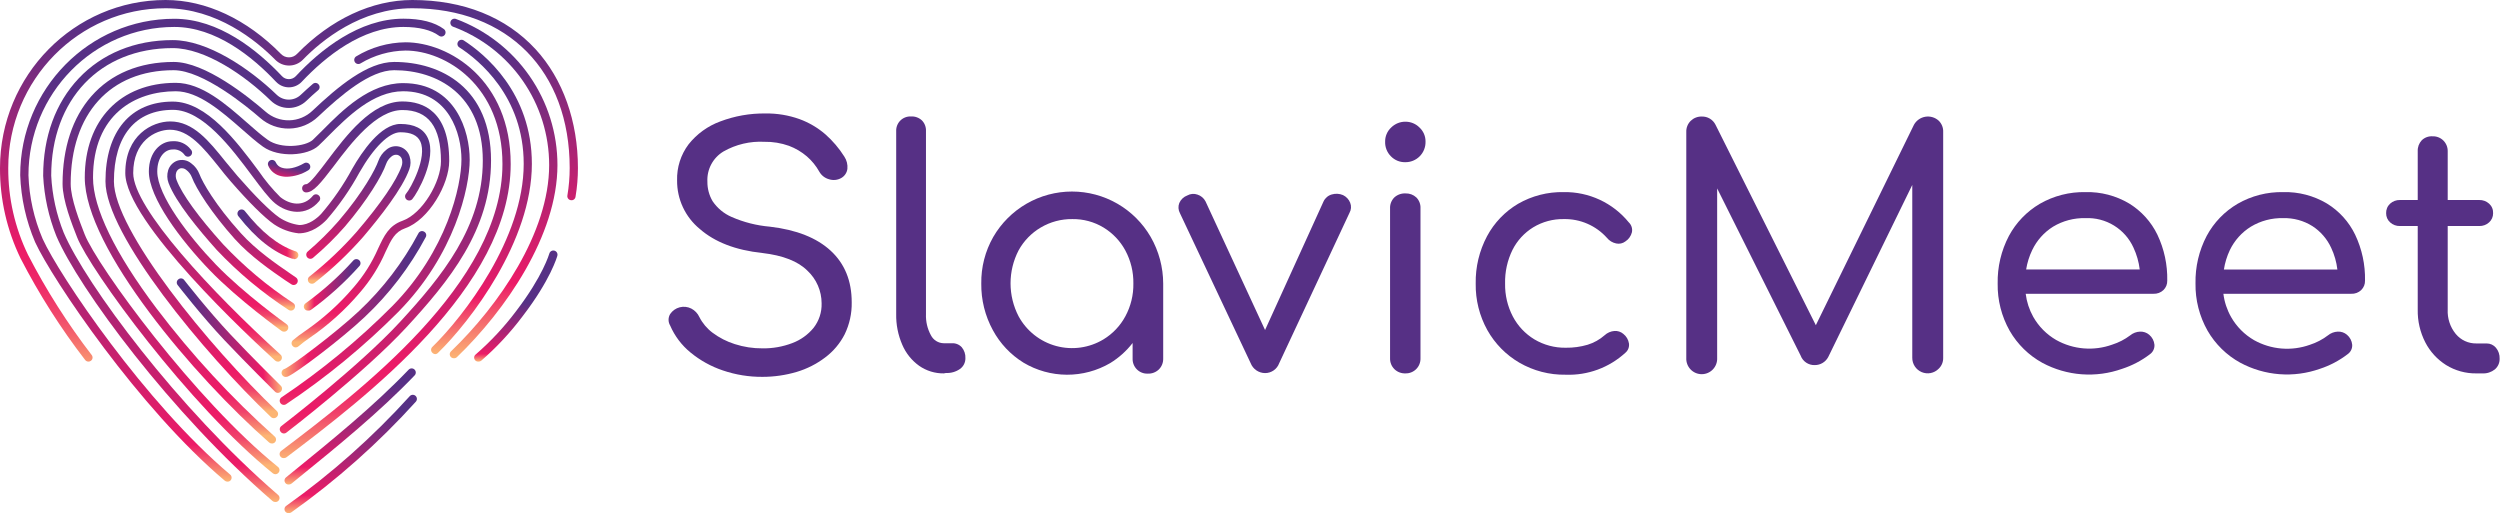 <svg width="1330" height="273" viewBox="0 0 1330 273" fill="none" xmlns="http://www.w3.org/2000/svg">
<path d="M47.048 192.376C46.705 192.371 46.367 192.288 46.061 192.132C45.754 191.977 45.487 191.754 45.28 191.48C32.25 174.572 20.773 156.52 10.99 137.542C3.703 122.548 -0.056 106.081 0.001 89.406C0.001 40.117 39.53 0 88.11 0C109.536 0 131.324 10.195 149.47 28.707C150.022 29.28 150.684 29.735 151.416 30.047C152.147 30.358 152.934 30.518 153.729 30.518C154.524 30.518 155.311 30.358 156.043 30.047C156.775 29.735 157.437 29.28 157.989 28.707C176.05 10.195 197.859 0 219.37 0C246.546 0 269.228 9.086 284.989 26.254C299.471 42.08 307.458 64.516 307.458 89.406C307.462 94.523 307.035 99.631 306.18 104.676C306.142 104.966 306.045 105.245 305.895 105.496C305.744 105.747 305.544 105.964 305.306 106.134C305.069 106.304 304.799 106.424 304.513 106.485C304.227 106.546 303.932 106.547 303.646 106.489C303.358 106.448 303.082 106.349 302.834 106.198C302.586 106.046 302.371 105.845 302.204 105.607C302.036 105.37 301.919 105.1 301.859 104.815C301.799 104.53 301.799 104.236 301.857 103.951C302.667 99.145 303.073 94.28 303.071 89.406C303.071 37.771 270.229 4.394 219.37 4.394C192.044 4.394 171.151 21.456 161.12 31.778C160.162 32.757 159.019 33.535 157.757 34.066C156.495 34.597 155.141 34.87 153.772 34.87C152.403 34.87 151.049 34.597 149.787 34.066C148.525 33.535 147.382 32.757 146.424 31.778C136.308 21.562 115.414 4.394 88.11 4.394C41.936 4.394 4.388 42.527 4.388 89.406C4.328 105.4 7.927 121.195 14.909 135.58C24.589 154.332 35.93 172.177 48.794 188.899C48.971 189.127 49.1 189.387 49.173 189.666C49.247 189.944 49.263 190.235 49.221 190.52C49.18 190.805 49.081 191.079 48.93 191.324C48.78 191.57 48.582 191.782 48.347 191.949C47.972 192.231 47.516 192.38 47.048 192.376Z" fill="url(#paint0_linear_3_79)"/>
<path d="M120.989 256.235C120.474 256.24 119.974 256.058 119.583 255.723C74.027 217.312 27.682 148.466 18.673 128.802C13.863 117.512 11.177 105.43 10.75 93.163C10.75 47.287 47.532 9.985 92.748 9.985C116.324 9.985 136.898 26.599 150.018 40.526C150.486 41.029 151.054 41.428 151.684 41.7C152.315 41.972 152.995 42.109 153.681 42.105C154.37 42.107 155.053 41.969 155.686 41.697C156.32 41.426 156.891 41.027 157.366 40.526C170.379 26.557 191.059 9.942 214.614 9.942C223.943 9.942 231.184 11.798 236.147 15.466C236.616 15.814 236.927 16.334 237.013 16.912C237.099 17.49 236.952 18.079 236.605 18.548C236.433 18.781 236.217 18.977 235.969 19.126C235.721 19.274 235.446 19.373 235.161 19.416C234.583 19.502 233.996 19.355 233.527 19.007C229.417 15.957 222.878 14.336 214.614 14.336C192.614 14.336 173.062 30.182 160.539 43.491C159.659 44.428 158.596 45.175 157.417 45.686C156.237 46.197 154.966 46.46 153.681 46.46C152.396 46.46 151.125 46.197 149.945 45.686C148.766 45.175 147.703 44.428 146.823 43.491C134.3 30.182 114.748 14.336 92.748 14.336C49.96 14.336 15.138 49.697 15.138 93.248C15.541 104.886 18.098 116.349 22.677 127.053C31.473 146.482 77.349 214.496 122.416 252.46C122.642 252.641 122.83 252.867 122.966 253.123C123.103 253.379 123.186 253.661 123.21 253.951C123.233 254.24 123.198 254.532 123.105 254.807C123.013 255.082 122.865 255.336 122.671 255.552C122.458 255.783 122.197 255.964 121.906 256.082C121.615 256.2 121.302 256.252 120.989 256.235Z" fill="url(#paint1_linear_3_79)"/>
<path d="M241.55 190.591C241.098 190.625 240.648 190.514 240.264 190.274C239.879 190.035 239.581 189.679 239.413 189.258C239.244 188.837 239.214 188.373 239.326 187.934C239.439 187.495 239.688 187.103 240.038 186.816C265.233 162.609 292.154 123.878 292.154 87.791C292.156 71.767 287.259 56.127 278.121 42.972C268.983 29.818 256.042 19.781 241.039 14.21C240.491 14.012 240.044 13.605 239.796 13.077C239.549 12.549 239.521 11.944 239.718 11.395C239.916 10.847 240.323 10.399 240.85 10.151C241.378 9.903 241.982 9.875 242.53 10.073C258.385 15.95 272.062 26.549 281.722 40.443C291.382 54.337 296.561 70.861 296.563 87.791C296.563 125.242 268.875 165.147 243.083 189.993C242.88 190.19 242.64 190.344 242.377 190.446C242.113 190.549 241.832 190.598 241.55 190.591Z" fill="url(#paint2_linear_3_79)"/>
<path d="M146.406 267.066C145.881 267.071 145.373 266.881 144.979 266.533C91.244 220.209 41.726 153.219 29.97 125.557C25.888 115.353 23.52 104.543 22.963 93.566C22.963 72.771 29.501 54.834 41.854 41.718C54.207 28.601 71.607 21.329 91.862 21.329C110.412 21.329 132.647 36.365 147.236 50.441C148.959 52.084 151.247 53 153.626 53C156.005 53 158.292 52.084 160.015 50.441C162.017 48.5 164.275 46.559 166.404 44.661C166.62 44.467 166.874 44.319 167.149 44.226C167.424 44.133 167.715 44.098 168.004 44.122C168.293 44.146 168.574 44.229 168.83 44.365C169.086 44.502 169.312 44.69 169.493 44.917C169.687 45.133 169.834 45.387 169.927 45.662C170.02 45.938 170.055 46.229 170.031 46.519C170.007 46.808 169.924 47.09 169.788 47.346C169.651 47.602 169.464 47.828 169.237 48.01C167.107 49.844 164.978 51.721 163.061 53.597C160.519 56.06 157.12 57.437 153.583 57.437C150.046 57.437 146.648 56.06 144.106 53.597C130.219 40.033 109.113 25.594 91.862 25.594C53.248 25.594 27.244 52.894 27.244 93.459C27.773 103.882 30.026 114.145 33.91 123.83C45.581 151.086 94.588 217.309 147.833 263.206C148.213 263.478 148.494 263.868 148.631 264.315C148.769 264.763 148.755 265.243 148.593 265.682C148.431 266.121 148.128 266.495 147.733 266.745C147.338 266.995 146.871 267.108 146.406 267.066Z" fill="url(#paint3_linear_3_79)"/>
<path d="M153.689 272.988C153.199 273.04 152.707 272.922 152.295 272.652C151.883 272.383 151.577 271.979 151.429 271.509C151.281 271.039 151.3 270.532 151.483 270.075C151.666 269.617 152.001 269.237 152.432 268.999C176.317 252.008 198.297 232.479 217.987 210.753C218.18 210.54 218.413 210.368 218.673 210.245C218.932 210.122 219.214 210.052 219.5 210.038C219.787 210.024 220.074 210.067 220.344 210.164C220.614 210.261 220.863 210.411 221.075 210.604C221.288 210.797 221.46 211.031 221.583 211.291C221.705 211.551 221.776 211.832 221.789 212.119C221.803 212.407 221.761 212.694 221.664 212.964C221.567 213.235 221.417 213.484 221.224 213.697C201.342 235.679 179.125 255.424 154.966 272.582C154.595 272.852 154.147 272.994 153.689 272.988Z" fill="url(#paint4_linear_3_79)"/>
<path d="M146.524 252.29C146.027 252.291 145.544 252.117 145.161 251.799C100.563 215.926 47.787 143.476 41.035 126.264C38.331 119.439 33.283 106.643 33.283 97.813C33.283 78.618 38.586 62.601 48.639 51.148C59.075 39.247 74.196 32.956 92.427 32.956C109.082 32.956 132.169 51.468 141.306 59.423C144.779 62.469 149.264 64.103 153.88 64.004C158.495 63.905 162.906 62.081 166.246 58.89C179.77 46.093 195.488 32.956 209.673 32.956C234.591 32.956 261.235 46.733 261.235 85.422C261.235 122.297 238.936 149.511 216.105 174.252C193.806 198.352 152.807 229.81 152.381 230.13C152.156 230.313 151.897 230.448 151.618 230.526C151.34 230.605 151.048 230.626 150.761 230.588C150.474 230.55 150.197 230.454 149.949 230.306C149.7 230.157 149.484 229.96 149.314 229.725C149.128 229.499 148.991 229.238 148.91 228.957C148.83 228.675 148.808 228.381 148.845 228.091C148.883 227.8 148.981 227.521 149.131 227.271C149.281 227.02 149.481 226.802 149.719 226.632C150.124 226.334 190.909 195.067 212.889 171.18C234.868 147.293 256.848 120.698 256.848 85.422C256.848 50.146 232.462 37.349 209.673 37.349C196.894 37.349 181.41 50.572 169.207 62.089C165.073 66.029 159.617 68.279 153.911 68.398C148.205 68.516 142.661 66.494 138.367 62.729C131.531 56.779 107.975 37.349 92.364 37.349C58.585 37.349 37.606 60.511 37.606 97.813C37.606 105.704 42.441 118.032 45.039 124.665C51.684 141.556 103.737 212.897 147.845 248.365C148.078 248.54 148.272 248.761 148.417 249.014C148.561 249.268 148.652 249.548 148.684 249.838C148.716 250.127 148.688 250.421 148.602 250.699C148.517 250.978 148.375 251.236 148.186 251.458C147.983 251.706 147.731 251.909 147.444 252.053C147.158 252.196 146.844 252.277 146.524 252.29Z" fill="url(#paint5_linear_3_79)"/>
<path d="M153.69 257.764C153.216 257.812 152.74 257.699 152.337 257.444C151.935 257.188 151.63 256.805 151.47 256.356C151.311 255.906 151.307 255.416 151.458 254.964C151.609 254.512 151.908 254.124 152.305 253.861L155.159 251.536C176.457 234.218 198.586 216.303 217.413 196.66C217.817 196.239 218.372 195.995 218.955 195.983C219.538 195.971 220.102 196.192 220.523 196.596C220.944 197.001 221.187 197.556 221.199 198.14C221.211 198.724 220.991 199.289 220.587 199.71C201.568 219.545 179.375 237.545 157.928 254.949L155.074 257.274C154.681 257.588 154.193 257.761 153.69 257.764Z" fill="url(#paint6_linear_3_79)"/>
<path d="M144.625 235.932C144.093 235.942 143.576 235.752 143.177 235.399C103.627 200.72 45.1 131.96 45.1 94.487C45.1 63.861 64.076 44.068 93.468 44.068C107.29 44.068 120.196 55.372 131.57 65.396C135.467 68.83 139.152 72.05 142.453 74.396C149.439 79.408 162.494 77.979 166.434 74.396C168.053 72.861 169.821 71.091 171.695 69.214C182.237 58.55 196.677 44.218 214.483 44.218C242.425 44.218 249.88 69.811 249.88 84.954C249.88 99.67 241.914 135.543 211.82 165.999C193.604 184.277 173.629 200.708 152.186 215.052C151.695 215.366 151.099 215.472 150.53 215.346C149.96 215.22 149.465 214.873 149.151 214.381C148.838 213.889 148.732 213.292 148.858 212.722C148.984 212.152 149.33 211.655 149.822 211.341C170.991 197.146 190.715 180.901 208.711 162.842C237.804 133.325 245.492 98.859 245.492 84.804C245.492 71.304 238.954 48.547 214.483 48.547C198.488 48.547 184.793 62.24 174.804 72.242C172.909 74.14 171.12 75.953 169.437 77.531C163.729 82.885 148.374 84.079 139.897 78.022C136.425 75.548 132.677 72.242 128.694 68.745C117.875 59.275 105.629 48.547 93.468 48.547C72.169 48.547 49.487 60.64 49.487 94.572C49.487 110.653 61.158 134.69 83.266 164.079C101.983 188.734 123.015 211.538 146.073 232.179C146.297 232.363 146.481 232.591 146.614 232.849C146.746 233.107 146.825 233.389 146.845 233.679C146.865 233.968 146.826 234.259 146.73 234.533C146.634 234.807 146.483 235.058 146.286 235.271C146.074 235.495 145.815 235.671 145.528 235.785C145.242 235.899 144.933 235.949 144.625 235.932Z" fill="url(#paint7_linear_3_79)"/>
<path d="M145.645 222.469C145.365 222.47 145.087 222.417 144.827 222.31C144.568 222.204 144.332 222.048 144.133 221.85C108.608 188.025 56.108 124.767 56.108 96.465C56.108 69.912 69.483 54.044 91.91 54.044C109.971 54.044 125.987 75.372 137.615 91.005C140.993 95.955 144.829 100.575 149.074 104.804C154.079 108.877 161.384 110.285 166.432 104.185C166.611 103.957 166.835 103.767 167.091 103.629C167.346 103.49 167.627 103.405 167.916 103.379C168.205 103.353 168.497 103.387 168.772 103.478C169.048 103.569 169.303 103.715 169.52 103.908C169.748 104.088 169.937 104.312 170.076 104.568C170.214 104.824 170.299 105.105 170.325 105.394C170.351 105.684 170.317 105.976 170.227 106.252C170.136 106.528 169.989 106.783 169.797 107.001C162.875 115.361 152.758 113.399 146.369 108.195C143.068 105.508 138.957 100.005 134.208 93.65C123.09 78.72 107.884 58.437 92.016 58.437C72.06 58.437 60.602 72.3 60.602 96.465C60.602 122.314 110.929 184.036 147.263 218.672C147.476 218.872 147.646 219.113 147.762 219.381C147.878 219.649 147.938 219.937 147.938 220.229C147.938 220.521 147.878 220.81 147.762 221.078C147.646 221.346 147.476 221.587 147.263 221.786C147.053 222.003 146.801 222.174 146.523 222.292C146.245 222.409 145.946 222.469 145.645 222.469Z" fill="url(#paint8_linear_3_79)"/>
<path d="M147.819 192.379C147.273 192.382 146.747 192.176 146.349 191.803C133.038 179.689 66.652 117.988 66.652 92.053C66.652 71.899 80.964 64.605 90.591 64.605C102.795 64.605 111.122 74.948 119.94 85.932C122.069 88.47 124.199 91.115 126.329 93.61C135.615 104.274 143.708 112.336 148.564 115.706C151.763 117.836 155.405 119.208 159.213 119.715C164.474 119.715 168.776 116.004 170.863 113.786C177.236 106.381 182.792 98.308 187.433 89.707C192.502 80.835 202.554 65.948 212.99 65.948C220.423 65.948 225.343 68.465 227.622 73.477C232.606 84.418 221.914 102.973 219.359 105.916C219.17 106.135 218.94 106.314 218.682 106.443C218.424 106.573 218.143 106.65 217.855 106.671C217.568 106.692 217.279 106.656 217.005 106.564C216.731 106.473 216.478 106.329 216.26 106.14C216.042 105.951 215.863 105.721 215.733 105.463C215.604 105.204 215.527 104.923 215.506 104.635C215.485 104.347 215.521 104.057 215.612 103.783C215.703 103.509 215.847 103.255 216.036 103.037C218.57 100.115 227.409 83.608 223.618 75.311C222.106 71.984 218.634 70.363 212.969 70.363C207.006 70.363 198.827 78.403 191.139 91.904C186.276 100.824 180.464 109.191 173.802 116.857C171.225 119.566 165.858 124.13 158.894 124.13C154.197 123.616 149.696 121.969 145.774 119.331C140.577 115.706 132.399 107.601 122.751 96.511C120.515 93.951 118.364 91.285 116.362 88.705C108.204 78.574 100.516 69.019 90.421 69.019C82.562 69.019 70.869 75.162 70.869 92.075C70.869 110.758 113.018 155.738 149.118 188.561C149.493 188.838 149.767 189.231 149.897 189.679C150.028 190.126 150.009 190.605 149.842 191.041C149.675 191.476 149.37 191.845 148.974 192.091C148.578 192.336 148.112 192.445 147.648 192.4L147.819 192.379Z" fill="url(#paint9_linear_3_79)"/>
<path d="M147.849 209.014C147.564 209.016 147.281 208.96 147.018 208.85C146.754 208.74 146.516 208.578 146.316 208.374C146.167 208.246 131.407 193.658 119.417 180.99C107.426 168.321 94.647 151.835 94.519 151.664C94.336 151.44 94.2 151.181 94.119 150.903C94.039 150.625 94.016 150.333 94.052 150.046C94.088 149.758 94.182 149.481 94.328 149.232C94.474 148.982 94.67 148.764 94.903 148.593C95.127 148.405 95.387 148.266 95.666 148.184C95.947 148.101 96.24 148.077 96.53 148.113C96.82 148.149 97.099 148.245 97.35 148.393C97.601 148.542 97.819 148.74 97.991 148.977C98.097 149.126 110.77 165.356 122.59 177.918C134.41 190.48 149.234 205.068 149.383 205.218C149.592 205.417 149.759 205.657 149.873 205.923C149.987 206.188 150.046 206.475 150.046 206.764C150.046 207.053 149.987 207.34 149.873 207.605C149.759 207.871 149.592 208.111 149.383 208.31C149.189 208.526 148.952 208.7 148.689 208.821C148.425 208.942 148.139 209.008 147.849 209.014Z" fill="url(#paint10_linear_3_79)"/>
<path d="M156.228 137.664C155.995 137.703 155.758 137.703 155.525 137.664C145.579 134.315 136.187 127 126.794 114.992C126.615 114.766 126.483 114.506 126.404 114.227C126.325 113.949 126.302 113.658 126.336 113.371C126.369 113.084 126.459 112.806 126.6 112.554C126.741 112.301 126.93 112.079 127.156 111.9C127.383 111.721 127.643 111.588 127.92 111.509C128.198 111.43 128.489 111.407 128.775 111.441C129.062 111.474 129.34 111.564 129.592 111.705C129.844 111.846 130.066 112.036 130.245 112.263C139.083 123.481 147.815 130.434 156.91 133.59C157.474 133.681 157.98 133.992 158.316 134.456C158.651 134.92 158.789 135.499 158.699 136.064C158.608 136.63 158.297 137.136 157.834 137.472C157.371 137.808 156.793 137.946 156.228 137.856V137.664Z" fill="url(#paint11_linear_3_79)"/>
<path d="M151.072 176.443C150.614 176.449 150.165 176.307 149.794 176.038C149.56 175.867 126.835 159.573 111.628 143.812C95.953 127.539 79.191 105.187 79.191 91.239C79.191 80.788 85.581 75.136 91.693 75.136C93.558 74.982 95.432 75.302 97.141 76.066C98.85 76.831 100.339 78.015 101.469 79.508L101.639 79.701C101.83 79.918 101.975 80.17 102.068 80.443C102.161 80.717 102.199 81.006 102.18 81.294C102.161 81.582 102.086 81.864 101.958 82.123C101.831 82.382 101.654 82.613 101.437 82.804C101.22 82.994 100.968 83.14 100.695 83.233C100.422 83.326 100.133 83.364 99.846 83.345C99.558 83.326 99.277 83.251 99.018 83.123C98.759 82.996 98.528 82.818 98.338 82.601L98.168 82.388C97.452 81.386 96.483 80.593 95.36 80.091C94.237 79.588 93.001 79.395 91.778 79.53C87.753 79.53 83.664 83.54 83.664 91.239C83.664 103.907 100.489 125.832 114.865 140.762C129.774 156.224 152.201 172.284 152.414 172.455C152.658 172.615 152.867 172.823 153.027 173.068C153.187 173.312 153.296 173.586 153.346 173.874C153.396 174.162 153.386 174.458 153.317 174.742C153.249 175.026 153.122 175.293 152.946 175.526C152.739 175.827 152.457 176.069 152.129 176.23C151.801 176.39 151.437 176.464 151.072 176.443Z" fill="url(#paint12_linear_3_79)"/>
<path d="M154.729 165.232C154.321 165.231 153.922 165.112 153.579 164.89C139.581 155.784 126.712 145.045 115.243 132.899C105.723 122.235 93.54 107.604 89.685 97.388C88.854 95.217 88.772 92.83 89.451 90.606C89.803 89.444 90.418 88.379 91.25 87.494C92.081 86.61 93.106 85.93 94.243 85.509C95.489 85.082 96.823 84.98 98.119 85.212C99.416 85.443 100.632 86 101.655 86.831C103.671 88.29 105.218 90.306 106.106 92.632C107.703 96.898 114.348 108.799 128.128 124.048C136.2 133.027 147.041 140.47 154.197 145.376L157.477 147.636C157.712 147.802 157.912 148.012 158.066 148.254C158.22 148.497 158.324 148.768 158.374 149.051C158.423 149.334 158.416 149.624 158.354 149.905C158.291 150.185 158.174 150.451 158.009 150.686C157.844 150.921 157.634 151.122 157.392 151.276C157.15 151.43 156.879 151.535 156.597 151.584C156.314 151.634 156.024 151.627 155.744 151.565C155.464 151.502 155.198 151.385 154.964 151.219L151.705 149.087C144.378 144.053 133.303 136.439 124.869 127.098C112.517 113.32 104.36 100.395 102.017 94.189C101.418 92.675 100.407 91.36 99.099 90.393C98.659 90.009 98.134 89.735 97.567 89.594C97.001 89.453 96.409 89.449 95.84 89.582C95.329 89.771 94.869 90.078 94.499 90.478C94.129 90.878 93.859 91.361 93.711 91.886C93.357 93.184 93.439 94.563 93.945 95.81C96.778 103.275 105.552 115.389 118.672 129.934C129.821 141.769 142.316 152.255 155.901 161.179C156.155 161.325 156.377 161.523 156.552 161.759C156.727 161.995 156.851 162.264 156.917 162.551C156.983 162.837 156.99 163.134 156.936 163.423C156.882 163.712 156.768 163.986 156.603 164.229C156.406 164.546 156.129 164.805 155.8 164.981C155.471 165.157 155.102 165.243 154.729 165.232Z" fill="url(#paint13_linear_3_79)"/>
<path d="M166.124 150.942C165.646 150.993 165.164 150.88 164.758 150.623C164.351 150.365 164.044 149.977 163.886 149.522C163.728 149.067 163.729 148.571 163.887 148.117C164.046 147.662 164.354 147.274 164.761 147.017C173.819 139.867 182.209 131.908 189.829 123.237C202.607 108.308 210.999 96.023 213.619 88.494C214.099 87.231 214.151 85.844 213.768 84.549C213.586 84.043 213.289 83.588 212.901 83.218C212.513 82.847 212.044 82.573 211.531 82.416C210.956 82.283 210.358 82.291 209.787 82.44C209.216 82.588 208.689 82.873 208.251 83.269C206.974 84.278 206.001 85.621 205.44 87.15C203.31 93.421 195.43 106.559 183.461 120.55C178.242 126.493 172.59 132.039 166.55 137.143C166.333 137.332 166.081 137.476 165.809 137.568C165.536 137.659 165.249 137.696 164.962 137.676C164.675 137.657 164.395 137.58 164.138 137.452C163.88 137.324 163.651 137.146 163.462 136.929C163.273 136.712 163.129 136.46 163.037 136.187C162.946 135.914 162.909 135.626 162.929 135.339C162.948 135.052 163.025 134.771 163.153 134.514C163.281 134.256 163.458 134.026 163.675 133.837C169.548 128.826 175.051 123.395 180.138 117.585C193.492 101.973 199.817 89.859 201.287 85.594C202.113 83.251 203.591 81.194 205.547 79.665C206.509 78.827 207.665 78.243 208.909 77.965C210.154 77.687 211.448 77.725 212.675 78.074C213.901 78.424 215.021 79.074 215.933 79.966C216.846 80.858 217.521 81.964 217.899 83.183C218.623 85.408 218.578 87.812 217.772 90.008C214.172 100.246 202.331 115.303 193.151 126.095C185.328 134.99 176.701 143.144 167.381 150.451C167.026 150.747 166.585 150.919 166.124 150.942Z" fill="url(#paint14_linear_3_79)"/>
<path d="M152.659 94.04C151.214 94.058 149.776 93.842 148.399 93.4C147.126 92.978 145.958 92.287 144.973 91.375C143.989 90.463 143.211 89.35 142.692 88.111C142.581 87.845 142.524 87.56 142.524 87.272C142.523 86.983 142.58 86.698 142.689 86.431C142.799 86.165 142.96 85.923 143.163 85.719C143.367 85.515 143.608 85.353 143.874 85.242C144.139 85.132 144.424 85.075 144.712 85.074C145 85.074 145.285 85.13 145.551 85.24C145.817 85.35 146.059 85.511 146.262 85.715C146.466 85.918 146.628 86.16 146.738 86.426C147.039 87.101 147.482 87.702 148.037 88.188C148.592 88.674 149.246 89.033 149.954 89.241C153.085 90.286 157.408 89.391 161.838 86.81C162.341 86.527 162.936 86.456 163.491 86.612C164.046 86.768 164.516 87.138 164.799 87.642C165.081 88.145 165.152 88.74 164.997 89.296C164.841 89.852 164.471 90.323 163.968 90.606C160.563 92.72 156.664 93.904 152.659 94.04Z" fill="url(#paint15_linear_3_79)"/>
<path d="M254.571 192.373C254.097 192.42 253.621 192.307 253.219 192.052C252.816 191.797 252.511 191.414 252.352 190.964C252.192 190.515 252.188 190.025 252.339 189.573C252.491 189.12 252.789 188.732 253.187 188.47C261.128 181.572 268.317 173.851 274.634 165.436C288.861 146.838 292.204 135.022 292.247 134.894C292.324 134.614 292.455 134.352 292.633 134.123C292.811 133.894 293.033 133.702 293.285 133.558C293.537 133.415 293.815 133.322 294.103 133.286C294.391 133.25 294.683 133.271 294.963 133.348C295.242 133.425 295.504 133.557 295.733 133.735C295.962 133.913 296.154 134.135 296.297 134.388C296.44 134.64 296.533 134.918 296.569 135.207C296.605 135.495 296.584 135.787 296.507 136.067C296.379 136.579 292.886 148.864 278.169 168.059C271.639 176.794 264.192 184.802 255.955 191.946C255.554 192.238 255.067 192.388 254.571 192.373Z" fill="url(#paint16_linear_3_79)"/>
<path d="M231.542 188.401C230.957 188.366 230.408 188.106 230.009 187.676C229.796 187.477 229.627 187.236 229.511 186.968C229.395 186.7 229.335 186.411 229.335 186.119C229.335 185.827 229.395 185.538 229.511 185.271C229.627 185.003 229.796 184.762 230.009 184.562C246.813 168.204 278.611 126.807 278.611 87.201C278.611 51.264 254.672 31.877 244.385 25.223C244.134 25.073 243.916 24.873 243.745 24.636C243.575 24.398 243.455 24.128 243.393 23.842C243.331 23.556 243.328 23.26 243.385 22.973C243.443 22.686 243.558 22.414 243.725 22.173C243.876 21.926 244.076 21.713 244.313 21.546C244.549 21.379 244.817 21.262 245.1 21.202C245.383 21.142 245.675 21.141 245.959 21.198C246.242 21.255 246.511 21.369 246.749 21.533C257.654 28.593 282.956 49.11 282.956 87.201C282.956 128.278 250.285 170.913 233.012 187.719C232.631 188.131 232.103 188.376 231.542 188.401Z" fill="url(#paint17_linear_3_79)"/>
<path d="M151.079 243.71C150.598 243.759 150.115 243.643 149.709 243.381C149.302 243.118 148.997 242.725 148.843 242.266C148.69 241.807 148.697 241.309 148.863 240.854C149.03 240.4 149.345 240.015 149.759 239.764C190.843 208.626 267.302 150.678 267.302 87.271C267.302 45.618 237.166 26.892 215.74 26.892C207.323 27.02 199.088 29.367 191.865 33.696C191.379 34.019 190.785 34.134 190.214 34.019C189.643 33.903 189.141 33.564 188.819 33.078C188.497 32.591 188.382 31.997 188.497 31.424C188.613 30.853 188.951 30.35 189.437 30.028C197.37 25.197 206.456 22.596 215.74 22.499C238.976 22.499 271.69 42.59 271.69 87.271C271.69 152.875 194.101 211.676 152.421 243.262C152.034 243.553 151.563 243.71 151.079 243.71Z" fill="url(#paint18_linear_3_79)"/>
<path d="M157.325 184.821C157.017 184.821 156.714 184.754 156.434 184.625C156.155 184.496 155.906 184.308 155.706 184.074C155.506 183.865 155.351 183.617 155.249 183.346C155.148 183.074 155.103 182.785 155.117 182.496C155.131 182.206 155.204 181.923 155.331 181.662C155.458 181.402 155.636 181.17 155.856 180.982C157.898 179.268 160.031 177.666 162.245 176.183C171.849 169.593 180.543 161.762 188.101 152.893C193.476 146.709 197.879 139.74 201.156 132.226C204.351 125.402 206.885 120.006 214.084 117.468C224.925 113.607 234.594 96.545 234.594 85.817C234.594 67.454 227.885 58.539 214.084 58.539C200.283 58.539 187.014 75.772 177.537 88.398C170.509 97.59 166.654 102.368 162.863 102.368C162.298 102.368 161.756 102.143 161.357 101.743C160.957 101.343 160.733 100.801 160.733 100.235C160.718 99.946 160.763 99.657 160.863 99.386C160.964 99.115 161.118 98.867 161.318 98.657C161.517 98.448 161.757 98.281 162.022 98.167C162.288 98.054 162.574 97.995 162.863 97.996C164.694 97.996 170.104 90.787 174.044 85.54C184.075 72.232 197.813 53.975 214.084 53.975C225.436 53.975 238.982 59.478 238.982 85.647C238.982 98.017 228.162 116.956 215.554 121.435C210.08 123.375 208.206 127.342 205.118 133.933C201.685 141.862 197.051 149.214 191.381 155.73C183.585 164.887 174.611 172.97 164.694 179.766C162.65 181.154 160.681 182.649 158.795 184.245C158.397 184.618 157.871 184.824 157.325 184.821Z" fill="url(#paint19_linear_3_79)"/>
<path d="M164.001 165.229C163.51 165.289 163.013 165.175 162.597 164.907C162.18 164.64 161.869 164.235 161.718 163.763C161.567 163.291 161.585 162.782 161.768 162.321C161.952 161.861 162.289 161.479 162.724 161.241C171.891 154.612 180.336 147.034 187.919 138.634C188.292 138.187 188.827 137.906 189.406 137.854C189.985 137.802 190.561 137.983 191.007 138.356C191.453 138.73 191.733 139.265 191.785 139.845C191.837 140.425 191.657 141.002 191.284 141.449C183.503 150.179 174.806 158.044 165.343 164.909C164.944 165.162 164.472 165.275 164.001 165.229Z" fill="url(#paint20_linear_3_79)"/>
<path d="M152.41 200.482C151.845 200.598 151.258 200.485 150.776 200.167C150.295 199.849 149.96 199.352 149.844 198.787C149.728 198.221 149.841 197.632 150.159 197.15C150.476 196.668 150.972 196.333 151.537 196.217C155.328 194.51 178.692 177.022 191.002 165.462C203.721 153.518 214.391 139.562 222.587 124.15C222.711 123.889 222.887 123.655 223.104 123.464C223.322 123.272 223.575 123.128 223.851 123.038C224.126 122.948 224.416 122.915 224.704 122.941C224.992 122.968 225.272 123.052 225.526 123.191C225.789 123.313 226.025 123.488 226.218 123.704C226.411 123.921 226.558 124.175 226.65 124.451C226.742 124.726 226.776 125.018 226.751 125.307C226.727 125.597 226.643 125.878 226.506 126.134C218.073 141.998 207.093 156.365 194.005 168.661C181.61 180.391 157.969 198.157 153.347 200.205C153.057 200.359 152.738 200.454 152.41 200.482Z" fill="url(#paint21_linear_3_79)"/>
<path d="M405.639 200.487C398.477 200.54 391.356 199.386 384.576 197.074C378.307 194.974 372.474 191.743 367.367 187.541C362.654 183.698 358.936 178.774 356.526 173.187C355.968 172.264 355.673 171.206 355.673 170.127C355.673 169.048 355.968 167.989 356.526 167.066C357.726 165.288 359.535 164.012 361.611 163.478C363.686 162.943 365.885 163.188 367.793 164.166C369.67 165.143 371.169 166.719 372.052 168.644C373.727 171.944 376.14 174.813 379.102 177.026C382.669 179.686 386.658 181.727 390.901 183.062C395.669 184.599 400.652 185.362 405.661 185.323C411.065 185.405 416.435 184.457 421.485 182.529C425.919 180.872 429.836 178.068 432.837 174.403C435.735 170.684 437.242 166.066 437.096 161.35C437.093 158.102 436.424 154.889 435.131 151.91C433.838 148.932 431.948 146.25 429.578 144.032C424.58 139.013 416.544 135.864 405.469 134.584C391.37 133.077 380.302 128.811 372.265 121.788C368.458 118.661 365.399 114.72 363.313 110.254C361.227 105.788 360.167 100.911 360.211 95.981C360.016 89.074 362.172 82.305 366.323 76.786C370.698 71.269 376.504 67.063 383.106 64.629C390.803 61.703 398.983 60.255 407.215 60.364C413.373 60.267 419.497 61.278 425.297 63.35C430.36 65.193 435.044 67.947 439.12 71.475C443.01 74.919 446.395 78.897 449.172 83.291C450.463 85.224 451.043 87.546 450.812 89.86C450.68 90.856 450.321 91.809 449.764 92.644C449.206 93.48 448.465 94.177 447.596 94.68C446.611 95.246 445.518 95.599 444.389 95.717C443.259 95.834 442.117 95.714 441.037 95.362C439.956 95.066 438.945 94.56 438.061 93.872C437.176 93.183 436.436 92.328 435.882 91.353C434.16 88.263 431.911 85.499 429.237 83.184C426.413 80.775 423.192 78.877 419.717 77.575C415.536 76.086 411.12 75.363 406.683 75.442C399.062 75.028 391.483 76.82 384.852 80.604C382.116 82.25 379.879 84.61 378.378 87.431C376.877 90.252 376.171 93.429 376.333 96.621C376.283 100.279 377.241 103.88 379.102 107.029C381.61 110.742 385.128 113.658 389.24 115.432C395.7 118.253 402.578 119.997 409.601 120.593C423.7 122.243 434.477 126.508 441.931 133.39C449.385 140.272 453.112 149.407 453.112 160.796C453.228 166.7 451.943 172.547 449.364 177.858C446.887 182.709 443.331 186.926 438.971 190.185C434.425 193.635 429.295 196.236 423.828 197.863C417.922 199.605 411.796 200.489 405.639 200.487Z" fill="#563085"/>
<path d="M502.117 198.641C497.431 198.705 492.842 197.295 488.998 194.61C485.032 191.775 481.923 187.901 480.01 183.413C477.766 178.258 476.662 172.678 476.773 167.055V69.822C476.724 68.776 476.894 67.731 477.272 66.754C477.65 65.777 478.227 64.89 478.967 64.149C479.706 63.408 480.592 62.83 481.568 62.452C482.543 62.074 483.587 61.904 484.632 61.952C485.702 61.889 486.773 62.045 487.78 62.412C488.787 62.779 489.709 63.348 490.489 64.085C491.213 64.834 491.775 65.724 492.141 66.7C492.508 67.676 492.67 68.717 492.618 69.758V167.14C492.459 171.042 493.365 174.913 495.238 178.337C495.878 179.603 496.851 180.669 498.053 181.421C499.254 182.172 500.637 182.581 502.053 182.603H506.419C507.396 182.551 508.371 182.715 509.277 183.083C510.183 183.452 510.996 184.016 511.659 184.736C513.014 186.38 513.705 188.472 513.597 190.601C513.609 191.714 513.352 192.813 512.848 193.805C512.343 194.796 511.607 195.651 510.7 196.295C508.526 197.809 505.912 198.559 503.267 198.428L502.117 198.641Z" fill="#563085"/>
<path d="M612.154 126.026C607.897 118.686 601.789 112.594 594.443 108.36C587.097 104.125 578.769 101.896 570.293 101.896C561.816 101.896 553.489 104.125 546.142 108.36C538.796 112.594 532.689 118.686 528.432 126.026C524.115 133.584 521.908 142.166 522.042 150.873C521.935 159.519 524.055 168.047 528.197 175.634C532.028 182.744 537.662 188.717 544.533 192.952C551.504 197.108 559.46 199.318 567.572 199.352C575.685 199.385 583.659 197.242 590.664 193.144C595.238 190.339 599.264 186.726 602.549 182.48V190.734C602.51 191.802 602.691 192.867 603.082 193.862C603.473 194.856 604.065 195.759 604.821 196.514C605.577 197.269 606.48 197.859 607.475 198.248C608.469 198.637 609.533 198.816 610.599 198.775C611.691 198.823 612.781 198.647 613.803 198.258C614.825 197.869 615.757 197.276 616.541 196.514C617.293 195.756 617.883 194.852 618.274 193.859C618.666 192.865 618.852 191.802 618.82 190.734V150.873C618.802 142.15 616.504 133.583 612.154 126.026ZM598.694 168.276C595.978 173.328 591.963 177.562 587.065 180.539C583.32 182.801 579.156 184.279 574.825 184.885C570.493 185.492 566.084 185.213 561.863 184.068C557.642 182.922 553.697 180.932 550.264 178.218C546.832 175.504 543.984 172.122 541.892 168.276C539.079 162.858 537.61 156.841 537.61 150.734C537.61 144.627 539.079 138.61 541.892 133.192C544.657 128.147 548.734 123.946 553.691 121.035C558.77 118.03 564.575 116.481 570.474 116.556C576.313 116.467 582.061 118.019 587.065 121.035C591.961 124.005 595.976 128.232 598.694 133.277C601.592 138.681 603.059 144.739 602.953 150.873C603.046 156.943 601.579 162.936 598.694 168.276Z" fill="#563085"/>
<path d="M718.313 107.902C717.607 106.09 716.235 104.617 714.479 103.785C712.598 102.985 710.497 102.865 708.537 103.444C707.585 103.704 706.701 104.166 705.944 104.799C705.186 105.432 704.574 106.221 704.15 107.112L673.012 175.574L641.321 107.112C640.881 106.264 640.278 105.511 639.547 104.896C638.816 104.282 637.971 103.817 637.061 103.529C636.18 103.21 635.241 103.085 634.307 103.163C633.374 103.24 632.468 103.518 631.651 103.977C630.707 104.322 629.842 104.855 629.11 105.544C628.378 106.233 627.793 107.064 627.392 107.987C627.045 108.863 626.896 109.804 626.955 110.744C627.014 111.684 627.279 112.6 627.733 113.425L665.366 193.234C665.971 194.773 667.022 196.096 668.385 197.032C669.748 197.967 671.36 198.471 673.012 198.48C674.652 198.487 676.254 197.987 677.6 197.048C678.946 196.109 679.969 194.777 680.53 193.234L717.929 113.234C718.389 112.431 718.662 111.534 718.728 110.611C718.795 109.688 718.653 108.762 718.313 107.902Z" fill="#563085"/>
<path d="M747.542 86.285C746.136 86.312 744.74 86.05 743.439 85.514C742.138 84.978 740.961 84.181 739.981 83.171C738.964 82.162 738.164 80.954 737.633 79.622C737.102 78.29 736.85 76.863 736.893 75.429C736.86 74.002 737.132 72.585 737.691 71.272C738.249 69.959 739.081 68.78 740.13 67.815C741.132 66.826 742.32 66.044 743.625 65.517C744.93 64.99 746.327 64.727 747.734 64.744C749.11 64.742 750.474 65.013 751.745 65.54C753.017 66.067 754.173 66.84 755.146 67.815C756.195 68.78 757.027 69.959 757.585 71.272C758.144 72.585 758.416 74.002 758.383 75.429C758.409 76.862 758.146 78.285 757.611 79.614C757.075 80.943 756.277 82.15 755.266 83.163C754.254 84.177 753.048 84.975 751.721 85.512C750.394 86.048 748.973 86.311 747.542 86.285ZM747.734 198.639C746.64 198.688 745.548 198.511 744.525 198.118C743.503 197.726 742.572 197.126 741.792 196.357C741.04 195.604 740.449 194.704 740.057 193.714C739.666 192.724 739.48 191.663 739.513 190.599V110.897C739.463 109.814 739.64 108.733 740.032 107.723C740.425 106.713 741.024 105.796 741.792 105.032C742.594 104.303 743.531 103.739 744.551 103.373C745.57 103.007 746.652 102.846 747.734 102.899C748.785 102.858 749.835 103.025 750.822 103.391C751.808 103.757 752.713 104.315 753.484 105.032C754.245 105.798 754.835 106.717 755.217 107.728C755.599 108.738 755.763 109.818 755.699 110.897V190.599C755.732 191.663 755.546 192.723 755.154 193.714C754.762 194.704 754.172 195.603 753.42 196.356C752.668 197.11 751.77 197.701 750.781 198.093C749.792 198.486 748.733 198.672 747.67 198.639H747.734Z" fill="#563085"/>
<path d="M832.954 199.346C824.312 199.493 815.794 197.282 808.312 192.948C801.19 188.803 795.307 182.823 791.274 175.63C787.072 168.064 784.935 159.524 785.076 150.869C784.911 142.089 786.986 133.412 791.104 125.659C794.928 118.511 800.637 112.55 807.61 108.426C814.994 104.178 823.395 102.024 831.91 102.199C838.519 102.09 845.067 103.483 851.061 106.272C857.055 109.06 862.34 113.173 866.52 118.301C867.22 118.966 867.74 119.798 868.031 120.72C868.322 121.642 868.373 122.622 868.181 123.569C867.68 125.583 866.431 127.33 864.688 128.453C863.997 128.975 863.201 129.341 862.356 129.525C861.51 129.709 860.635 129.707 859.79 129.52C857.861 129.121 856.13 128.066 854.891 126.534C852.014 123.321 848.48 120.767 844.529 119.045C840.579 117.323 836.304 116.472 831.996 116.552C826.245 116.439 820.581 117.963 815.66 120.946C810.952 123.842 807.139 127.992 804.649 132.932C801.912 138.506 800.561 144.659 800.709 150.869C800.598 156.951 802.011 162.963 804.82 168.357C807.461 173.385 811.423 177.596 816.278 180.535C821.342 183.553 827.147 185.097 833.039 184.993C836.944 185.047 840.835 184.515 844.583 183.415C847.939 182.388 851.039 180.657 853.677 178.339C855.096 177.032 856.91 176.237 858.831 176.078C859.693 176.007 860.56 176.108 861.383 176.376C862.205 176.643 862.967 177.071 863.623 177.635C865.224 178.887 866.29 180.701 866.605 182.711C866.736 183.634 866.628 184.576 866.293 185.445C865.957 186.315 865.405 187.085 864.688 187.68C856.049 195.588 844.651 199.778 832.954 199.346Z" fill="#563085"/>
<path d="M1031.43 64.238C1030.48 63.366 1029.35 62.72 1028.12 62.35C1026.88 61.98 1025.58 61.894 1024.31 62.099C1023.04 62.304 1021.83 62.795 1020.78 63.535C1019.73 64.275 1018.85 65.244 1018.23 66.37L966.025 173.009L912.652 66.37C911.979 65.014 910.93 63.881 909.631 63.106C908.332 62.331 906.837 61.946 905.326 61.998C904.247 61.969 903.173 62.157 902.168 62.548C901.162 62.94 900.245 63.529 899.469 64.28C898.68 65.051 898.062 65.979 897.655 67.004C897.248 68.029 897.06 69.128 897.105 70.231V190.412C897.048 191.527 897.218 192.642 897.605 193.689C897.992 194.736 898.588 195.693 899.356 196.502C900.124 197.312 901.048 197.956 902.073 198.396C903.097 198.837 904.2 199.064 905.315 199.064C906.43 199.064 907.533 198.837 908.558 198.396C909.582 197.956 910.506 197.312 911.274 196.502C912.042 195.693 912.638 194.736 913.025 193.689C913.412 192.642 913.582 191.527 913.526 190.412V100.239L957.932 189.154C958.492 190.685 959.52 192 960.87 192.911C962.22 193.823 963.823 194.284 965.45 194.23C966.917 194.237 968.359 193.844 969.62 193.093C970.881 192.341 971.913 191.259 972.606 189.964L1017.33 98.383V190.306C1017.31 191.937 1017.78 193.538 1018.67 194.902C1019.57 196.267 1020.84 197.335 1022.35 197.969C1023.85 198.603 1025.5 198.774 1027.1 198.462C1028.7 198.149 1030.17 197.366 1031.32 196.213C1032.12 195.465 1032.76 194.555 1033.18 193.544C1033.6 192.533 1033.8 191.444 1033.77 190.348V70.188C1033.82 69.088 1033.63 67.99 1033.23 66.966C1032.82 65.941 1032.21 65.012 1031.43 64.238Z" fill="#563085"/>
<path d="M1150.98 154.286C1151.64 153.635 1152.15 152.857 1152.5 151.998C1152.84 151.14 1153.01 150.22 1152.98 149.295C1153.15 140.858 1151.36 132.497 1147.74 124.875C1144.42 118.009 1139.2 112.243 1132.71 108.261C1125.69 104.092 1117.63 101.992 1109.47 102.203C1100.96 102.029 1092.55 104.182 1085.17 108.431C1078.24 112.503 1072.56 118.405 1068.75 125.493C1064.64 133.308 1062.58 142.042 1062.76 150.873C1062.62 159.662 1064.83 168.328 1069.15 175.976C1073.28 183.151 1079.3 189.053 1086.55 193.038C1093.01 196.499 1100.12 198.569 1107.42 199.117C1114.72 199.664 1122.06 198.676 1128.96 196.216C1134.27 194.498 1139.26 191.887 1143.7 188.495C1144.51 187.934 1145.17 187.172 1145.6 186.283C1146.03 185.393 1146.23 184.407 1146.17 183.419C1145.98 181.343 1144.97 179.426 1143.38 178.087C1142.01 176.929 1140.26 176.335 1138.48 176.424C1136.56 176.5 1134.72 177.204 1133.24 178.429C1130.36 180.588 1127.15 182.247 1123.72 183.334C1118.86 185.083 1113.69 185.77 1108.54 185.346C1103.4 184.923 1098.41 183.401 1093.9 180.881C1088.8 177.935 1084.58 173.679 1081.68 168.554C1079.56 164.765 1078.2 160.599 1077.67 156.291H1145.63C1146.62 156.338 1147.59 156.184 1148.51 155.84C1149.43 155.495 1150.27 154.966 1150.98 154.286ZM1092.24 120.588C1097.44 117.468 1103.41 115.893 1109.47 116.045C1114.81 115.813 1120.1 117.187 1124.66 119.993C1129.21 122.798 1132.83 126.905 1135.03 131.785C1136.73 135.44 1137.85 139.341 1138.33 143.345H1077.91C1078.48 139.765 1079.57 136.288 1081.14 133.022C1083.59 127.906 1087.44 123.593 1092.24 120.588Z" fill="#563085"/>
<path d="M1256.19 154.286C1256.84 153.635 1257.36 152.857 1257.71 151.998C1258.05 151.14 1258.22 150.22 1258.19 149.295C1258.36 140.858 1256.57 132.497 1252.95 124.875C1249.64 118.005 1244.42 112.237 1237.91 108.261C1230.89 104.092 1222.84 101.992 1214.68 102.203C1206.16 102.029 1197.76 104.182 1190.38 108.431C1183.44 112.503 1177.76 118.405 1173.96 125.493C1169.87 133.287 1167.83 141.989 1168.01 150.788C1167.87 159.576 1170.08 168.243 1174.4 175.891C1178.53 183.066 1184.55 188.968 1191.8 192.953C1198.25 196.421 1205.35 198.503 1212.64 199.065C1219.94 199.627 1227.27 198.657 1234.17 196.216C1239.49 194.481 1244.48 191.848 1248.93 188.431C1249.73 187.877 1250.38 187.124 1250.81 186.246C1251.23 185.369 1251.43 184.395 1251.37 183.419C1251.18 181.343 1250.18 179.426 1248.58 178.087C1247.22 176.928 1245.47 176.332 1243.69 176.424C1241.77 176.508 1239.93 177.211 1238.45 178.429C1235.56 180.623 1232.33 182.31 1228.88 183.419C1224.04 185.155 1218.89 185.835 1213.76 185.412C1208.64 184.989 1203.66 183.473 1199.17 180.967C1194.07 178.021 1189.84 173.765 1186.93 168.639C1184.77 164.83 1183.38 160.635 1182.84 156.291H1250.82C1251.8 156.343 1252.79 156.192 1253.71 155.848C1254.64 155.503 1255.48 154.971 1256.19 154.286ZM1197.47 120.588C1202.66 117.462 1208.63 115.886 1214.68 116.045C1220.17 115.899 1225.58 117.383 1230.23 120.311C1234.57 123.136 1238.03 127.137 1240.19 131.849C1241.91 135.5 1243.02 139.403 1243.49 143.409H1183.11C1183.66 139.81 1184.73 136.311 1186.29 133.022C1188.76 127.895 1192.64 123.581 1197.47 120.588Z" fill="#563085"/>
<path d="M1327.84 184.996C1327.23 184.272 1326.47 183.692 1325.62 183.297C1324.76 182.902 1323.82 182.703 1322.88 182.714H1317.45C1315.35 182.755 1313.27 182.319 1311.36 181.44C1309.45 180.561 1307.77 179.261 1306.44 177.638C1303.47 173.995 1301.96 169.385 1302.18 164.692V120.245H1318.96C1320.89 120.307 1322.77 119.61 1324.2 118.304C1324.88 117.691 1325.43 116.937 1325.8 116.095C1326.16 115.252 1326.35 114.339 1326.33 113.42C1326.37 112.468 1326.21 111.519 1325.84 110.641C1325.47 109.763 1324.91 108.978 1324.2 108.344C1322.77 107.047 1320.89 106.352 1318.96 106.403H1302.18V80.511C1302.21 79.441 1302.01 78.376 1301.61 77.383C1301.21 76.391 1300.61 75.491 1299.85 74.741C1299.08 73.991 1298.17 73.406 1297.18 73.023C1296.18 72.64 1295.11 72.466 1294.04 72.513C1293 72.453 1291.95 72.612 1290.97 72.979C1290 73.347 1289.1 73.914 1288.36 74.646C1287.64 75.42 1287.08 76.329 1286.71 77.322C1286.35 78.314 1286.18 79.369 1286.23 80.426V106.403H1276.79C1274.86 106.352 1272.98 107.047 1271.55 108.344C1270.85 108.983 1270.29 109.769 1269.93 110.646C1269.56 111.523 1269.39 112.469 1269.42 113.42C1269.41 114.339 1269.59 115.252 1269.95 116.095C1270.32 116.937 1270.87 117.691 1271.55 118.304C1272.98 119.61 1274.86 120.307 1276.79 120.245H1286.23V164.692C1286.11 170.744 1287.49 176.73 1290.25 182.116C1292.79 187.056 1296.61 191.224 1301.3 194.188C1306.13 197.176 1311.71 198.722 1317.38 198.645H1320.71C1323.08 198.758 1325.41 198 1327.27 196.513C1328.09 195.813 1328.74 194.938 1329.18 193.953C1329.62 192.968 1329.83 191.896 1329.8 190.818C1329.89 188.701 1329.19 186.625 1327.84 184.996Z" fill="#563085"/>
<defs>
<linearGradient id="paint0_linear_3_79" x1="153.687" y1="10.941" x2="153.687" y2="210.718" gradientUnits="userSpaceOnUse">
<stop stop-color="#563085"/>
<stop offset="0.61" stop-color="#EC1B67"/>
<stop offset="0.66" stop-color="#EC2067"/>
<stop offset="0.72" stop-color="#EE2E69"/>
<stop offset="0.78" stop-color="#F0456B"/>
<stop offset="0.84" stop-color="#F4656D"/>
<stop offset="0.9" stop-color="#F88E71"/>
<stop offset="0.95" stop-color="#FCB574"/>
</linearGradient>
<linearGradient id="paint1_linear_3_79" x1="123.885" y1="9.942" x2="123.885" y2="256.235" gradientUnits="userSpaceOnUse">
<stop offset="0.13" stop-color="#563085"/>
<stop offset="0.92" stop-color="#EC1B67"/>
<stop offset="1" stop-color="#FCB574"/>
</linearGradient>
<linearGradient id="paint2_linear_3_79" x1="267.938" y1="9.945" x2="267.938" y2="190.591" gradientUnits="userSpaceOnUse">
<stop offset="0.08" stop-color="#563085"/>
<stop offset="0.78" stop-color="#EC1B67"/>
<stop offset="1" stop-color="#FCB574"/>
</linearGradient>
<linearGradient id="paint3_linear_3_79" x1="96.483" y1="21.243" x2="96.483" y2="267.066" gradientUnits="userSpaceOnUse">
<stop offset="0.13" stop-color="#563085"/>
<stop offset="0.92" stop-color="#EC1B67"/>
<stop offset="1" stop-color="#FCB574"/>
</linearGradient>
<linearGradient id="paint4_linear_3_79" x1="186.658" y1="272.988" x2="186.658" y2="210.028" gradientUnits="userSpaceOnUse">
<stop stop-color="#FCB574"/>
<stop offset="0.15" stop-color="#EC1B67"/>
<stop offset="0.87" stop-color="#563085"/>
</linearGradient>
<linearGradient id="paint5_linear_3_79" x1="147.248" y1="54.177" x2="147.248" y2="257.707" gradientUnits="userSpaceOnUse">
<stop stop-color="#563085"/>
<stop offset="0.81" stop-color="#EC1B67"/>
<stop offset="0.83" stop-color="#EC2067"/>
<stop offset="0.85" stop-color="#EE2E69"/>
<stop offset="0.88" stop-color="#F0456B"/>
<stop offset="0.9" stop-color="#F4656D"/>
<stop offset="0.93" stop-color="#F88E71"/>
<stop offset="0.95" stop-color="#FCB574"/>
</linearGradient>
<linearGradient id="paint6_linear_3_79" x1="186.34" y1="257.764" x2="186.34" y2="195.978" gradientUnits="userSpaceOnUse">
<stop stop-color="#FCB574"/>
<stop offset="0.15" stop-color="#EC1B67"/>
<stop offset="0.87" stop-color="#563085"/>
</linearGradient>
<linearGradient id="paint7_linear_3_79" x1="147.479" y1="62.623" x2="147.479" y2="240.667" gradientUnits="userSpaceOnUse">
<stop stop-color="#563085"/>
<stop offset="0.81" stop-color="#EC1B67"/>
<stop offset="0.83" stop-color="#EC2067"/>
<stop offset="0.85" stop-color="#EE2E69"/>
<stop offset="0.88" stop-color="#F0456B"/>
<stop offset="0.9" stop-color="#F4656D"/>
<stop offset="0.93" stop-color="#F88E71"/>
<stop offset="0.95" stop-color="#FCB574"/>
</linearGradient>
<linearGradient id="paint8_linear_3_79" x1="113.187" y1="70.338" x2="113.187" y2="226.628" gradientUnits="userSpaceOnUse">
<stop stop-color="#563085"/>
<stop offset="0.81" stop-color="#EC1B67"/>
<stop offset="0.83" stop-color="#EC2067"/>
<stop offset="0.85" stop-color="#EE2E69"/>
<stop offset="0.88" stop-color="#F0456B"/>
<stop offset="0.9" stop-color="#F4656D"/>
<stop offset="0.93" stop-color="#F88E71"/>
<stop offset="0.95" stop-color="#FCB574"/>
</linearGradient>
<linearGradient id="paint9_linear_3_79" x1="147.861" y1="76.953" x2="147.861" y2="195.535" gradientUnits="userSpaceOnUse">
<stop stop-color="#563085"/>
<stop offset="0.81" stop-color="#EC1B67"/>
<stop offset="0.83" stop-color="#EC2067"/>
<stop offset="0.85" stop-color="#EE2E69"/>
<stop offset="0.88" stop-color="#F0456B"/>
<stop offset="0.9" stop-color="#F4656D"/>
<stop offset="0.93" stop-color="#F88E71"/>
<stop offset="0.95" stop-color="#FCB574"/>
</linearGradient>
<linearGradient id="paint10_linear_3_79" x1="150.043" y1="178.537" x2="94.051" y2="178.537" gradientUnits="userSpaceOnUse">
<stop stop-color="#FCB574"/>
<stop offset="0.18" stop-color="#EC1B67"/>
<stop offset="0.87" stop-color="#563085"/>
</linearGradient>
<linearGradient id="paint11_linear_3_79" x1="158.422" y1="124.505" x2="126.326" y2="124.505" gradientUnits="userSpaceOnUse">
<stop stop-color="#FCB574"/>
<stop offset="0.18" stop-color="#EC1B67"/>
<stop offset="0.87" stop-color="#563085"/>
</linearGradient>
<linearGradient id="paint12_linear_3_79" x1="116.228" y1="84.926" x2="116.228" y2="178.938" gradientUnits="userSpaceOnUse">
<stop offset="0.03" stop-color="#563085"/>
<stop offset="0.81" stop-color="#EC1B67"/>
<stop offset="0.83" stop-color="#EC2067"/>
<stop offset="0.85" stop-color="#EE2E69"/>
<stop offset="0.88" stop-color="#F0456B"/>
<stop offset="0.9" stop-color="#F4656D"/>
<stop offset="0.93" stop-color="#F88E71"/>
<stop offset="0.95" stop-color="#FCB574"/>
</linearGradient>
<linearGradient id="paint13_linear_3_79" x1="123.719" y1="92.824" x2="123.719" y2="167.215" gradientUnits="userSpaceOnUse">
<stop offset="0.03" stop-color="#563085"/>
<stop offset="0.81" stop-color="#EC1B67"/>
<stop offset="0.83" stop-color="#EC2067"/>
<stop offset="0.85" stop-color="#EE2E69"/>
<stop offset="0.88" stop-color="#F0456B"/>
<stop offset="0.9" stop-color="#F4656D"/>
<stop offset="0.93" stop-color="#F88E71"/>
<stop offset="0.95" stop-color="#FCB574"/>
</linearGradient>
<linearGradient id="paint14_linear_3_79" x1="190.659" y1="84.847" x2="190.659" y2="152.733" gradientUnits="userSpaceOnUse">
<stop offset="0.03" stop-color="#563085"/>
<stop offset="0.81" stop-color="#EC1B67"/>
<stop offset="0.83" stop-color="#EC2067"/>
<stop offset="0.85" stop-color="#EE2E69"/>
<stop offset="0.88" stop-color="#F0456B"/>
<stop offset="0.9" stop-color="#F4656D"/>
<stop offset="0.93" stop-color="#F88E71"/>
<stop offset="0.95" stop-color="#FCB574"/>
</linearGradient>
<linearGradient id="paint15_linear_3_79" x1="153.575" y1="88.73" x2="151.824" y2="96.812" gradientUnits="userSpaceOnUse">
<stop stop-color="#563085"/>
<stop offset="0.84" stop-color="#EC1B67"/>
</linearGradient>
<linearGradient id="paint16_linear_3_79" x1="274.463" y1="192.373" x2="274.463" y2="133.274" gradientUnits="userSpaceOnUse">
<stop stop-color="#FCB574"/>
<stop offset="0.07" stop-color="#EC1B67"/>
<stop offset="0.53" stop-color="#563085"/>
</linearGradient>
<linearGradient id="paint17_linear_3_79" x1="256.184" y1="188.401" x2="256.184" y2="21.235" gradientUnits="userSpaceOnUse">
<stop stop-color="#FCB574"/>
<stop offset="0.18" stop-color="#EC1B67"/>
<stop offset="0.87" stop-color="#563085"/>
</linearGradient>
<linearGradient id="paint18_linear_3_79" x1="210.288" y1="243.71" x2="210.288" y2="22.499" gradientUnits="userSpaceOnUse">
<stop stop-color="#FBAF73"/>
<stop offset="0.04" stop-color="#F78270"/>
<stop offset="0.08" stop-color="#F35D6D"/>
<stop offset="0.11" stop-color="#F0406A"/>
<stop offset="0.15" stop-color="#EE2B68"/>
<stop offset="0.19" stop-color="#EC1F67"/>
<stop offset="0.22" stop-color="#EC1B67"/>
<stop offset="1" stop-color="#563085"/>
</linearGradient>
<linearGradient id="paint19_linear_3_79" x1="197.046" y1="66.686" x2="197.046" y2="188.041" gradientUnits="userSpaceOnUse">
<stop stop-color="#563085"/>
<stop offset="0.81" stop-color="#EC1B67"/>
<stop offset="0.83" stop-color="#EC2067"/>
<stop offset="0.85" stop-color="#EE2E69"/>
<stop offset="0.88" stop-color="#F0456B"/>
<stop offset="0.9" stop-color="#F4656D"/>
<stop offset="0.93" stop-color="#F88E71"/>
<stop offset="0.95" stop-color="#FCB574"/>
</linearGradient>
<linearGradient id="paint20_linear_3_79" x1="161.872" y1="151.516" x2="191.795" y2="151.516" gradientUnits="userSpaceOnUse">
<stop stop-color="#FCB574"/>
<stop offset="0.18" stop-color="#EC1B67"/>
<stop offset="0.87" stop-color="#563085"/>
</linearGradient>
<linearGradient id="paint21_linear_3_79" x1="150.217" y1="161.666" x2="226.74" y2="161.666" gradientUnits="userSpaceOnUse">
<stop stop-color="#FCB574"/>
<stop offset="0.18" stop-color="#EC1B67"/>
<stop offset="0.87" stop-color="#563085"/>
</linearGradient>
</defs>
</svg>
